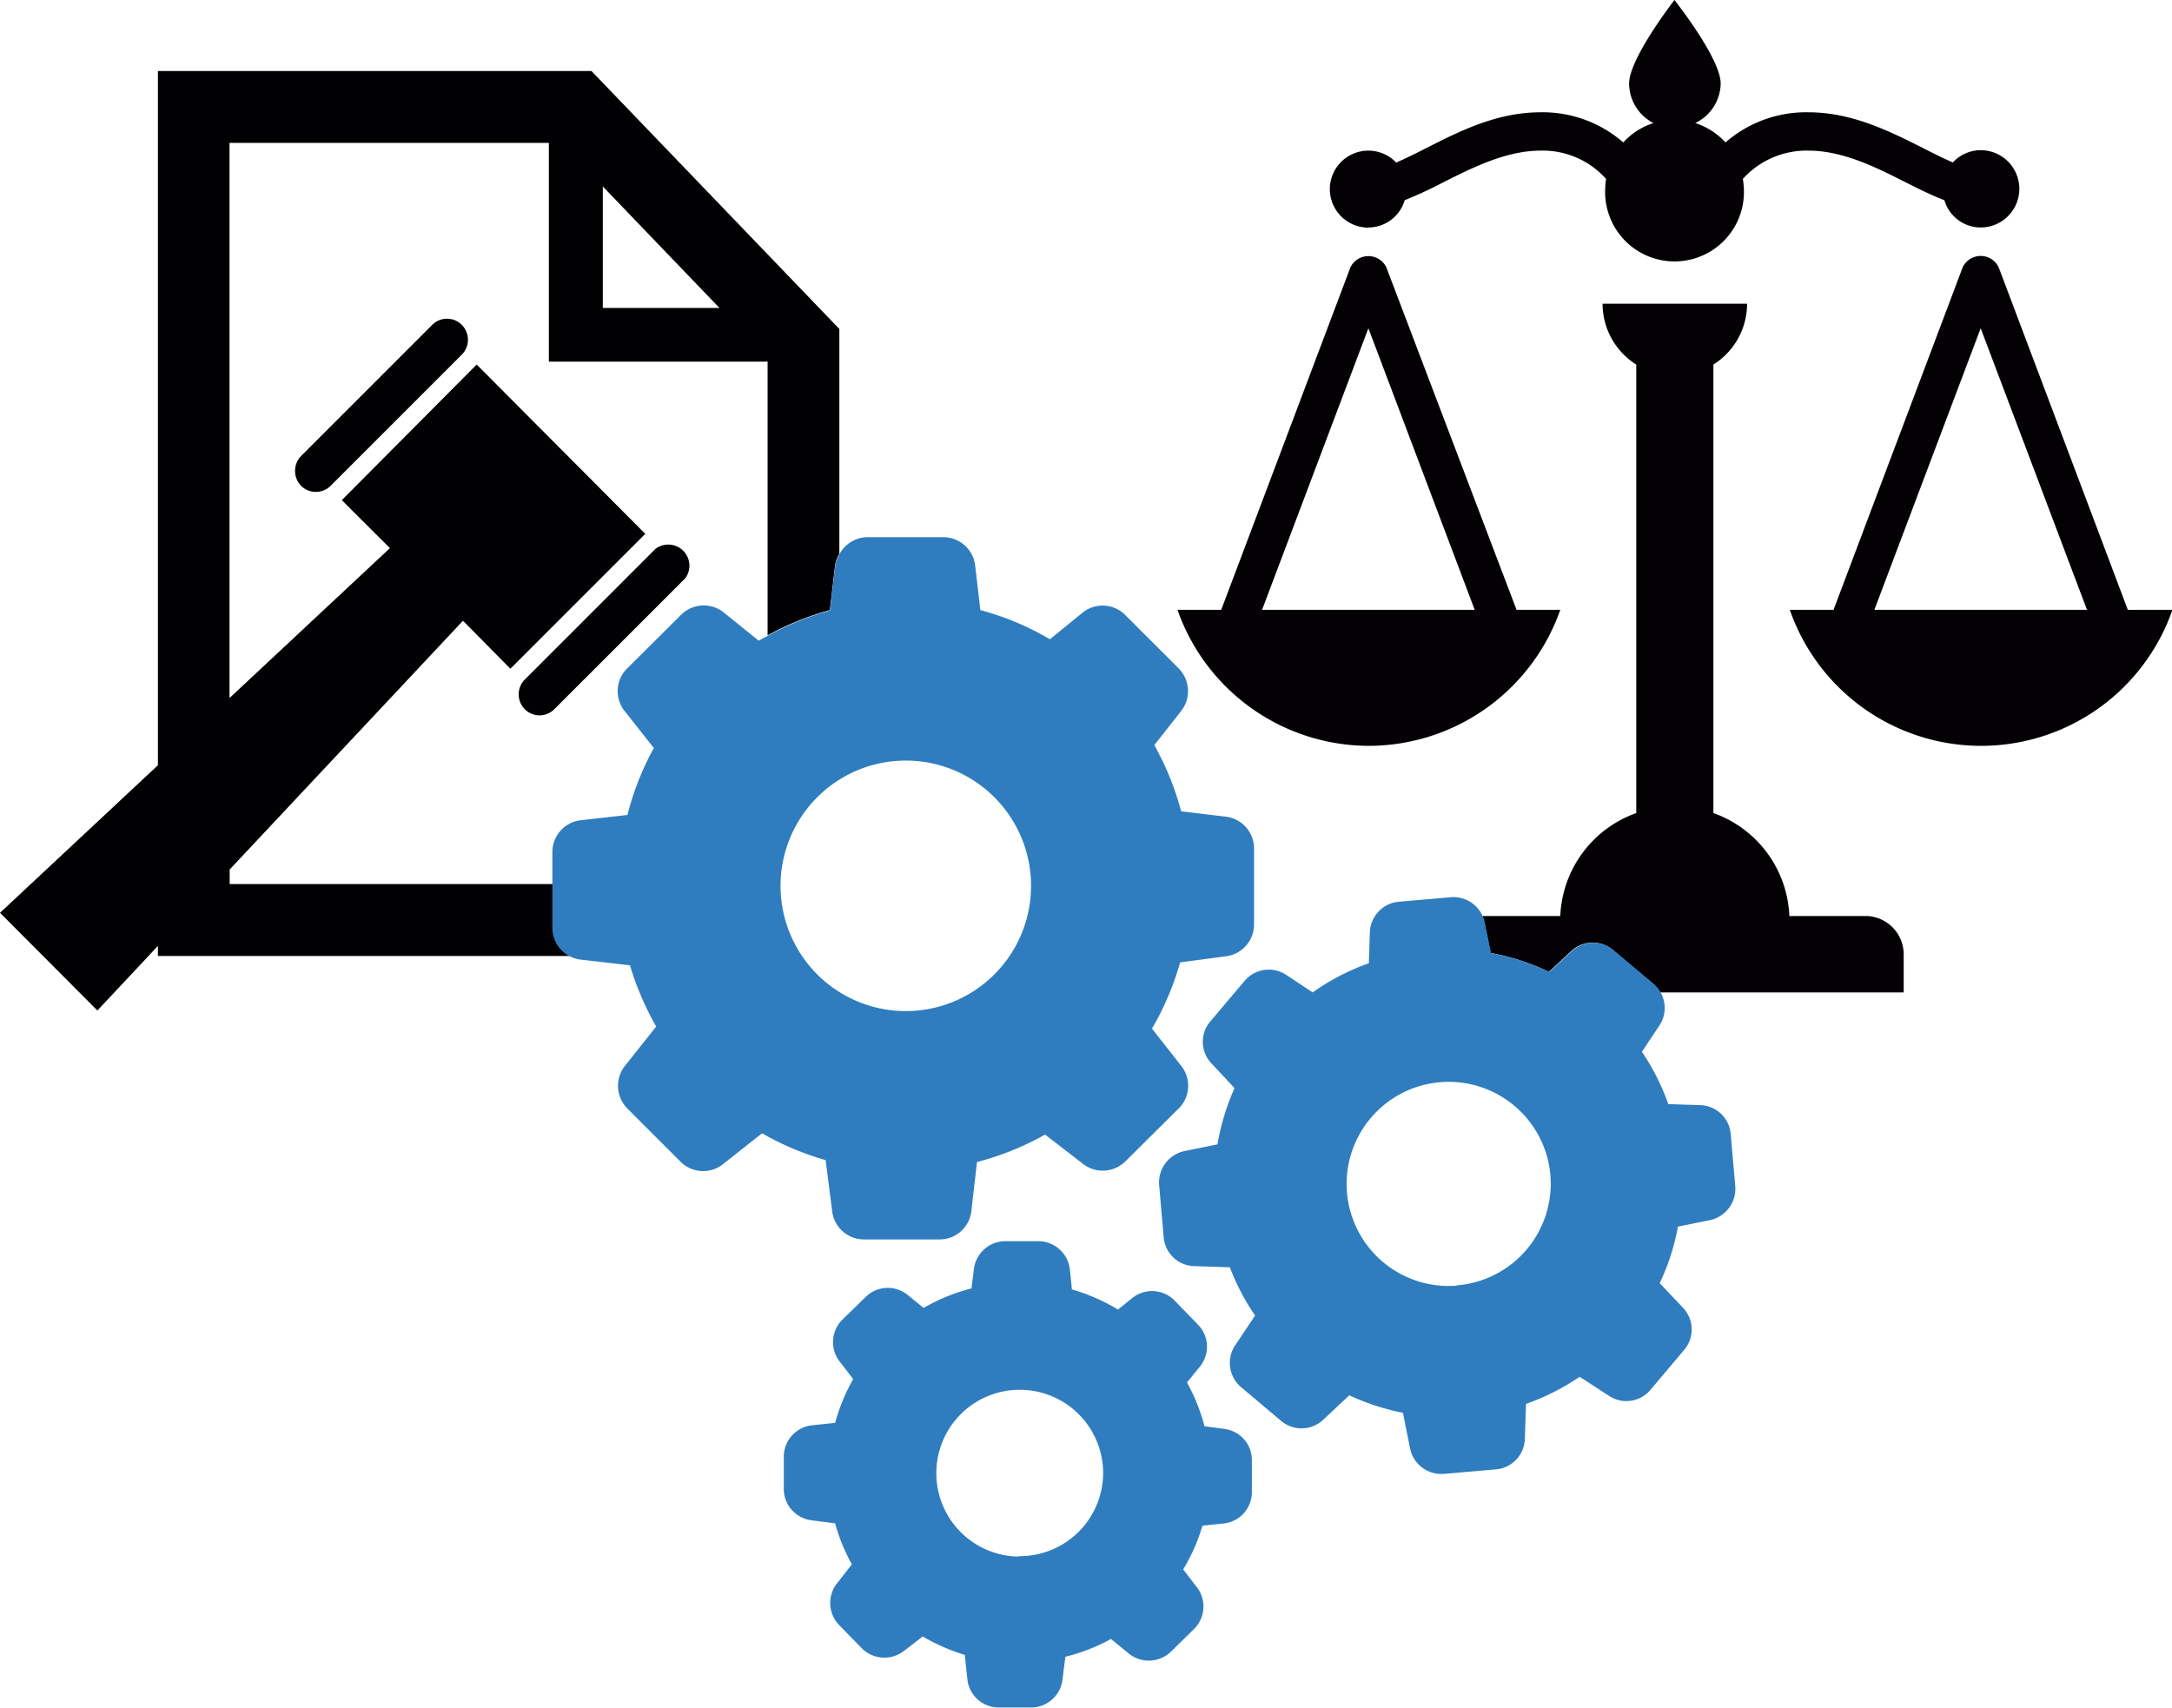 <svg xmlns="http://www.w3.org/2000/svg" viewBox="0 0 148.95 117.16"><defs><style>.cls-1{fill:none;}.cls-2{fill:#030104;}.cls-3{fill:#010002;}.cls-4{fill:#2f7dbf;}</style></defs><title>Recurso 4Servicios</title><g id="Capa_2" data-name="Capa 2"><g id="Capa_1-2" data-name="Capa 1"><path class="cls-1" d="M70.64,60.74a8.59,8.59,0,0,0-8.59-8.58,8.48,8.48,0,0,0-4.48,1.28V65.56H55a8.58,8.58,0,0,0,15.68-4.82Z"/><path class="cls-1" d="M37.65,24.81V9.8H15.75V47.87l11-10.28-3.3-3.29L32.69,25,44.26,36.61,35,45.86,31.7,42.55,15.75,59.61v1H37.92v-2.2a2.2,2.2,0,0,1,1.95-2.19l3.2-.36a19.08,19.08,0,0,1,1.81-4.59l-2-2.53A2.19,2.19,0,0,1,43,45.85l3.67-3.67A2.2,2.2,0,0,1,49.63,42L52,43.91c.2-.12.42-.23.62-.34V24.81Zm-5.94-.5-9,9a1.44,1.44,0,0,1-2,0,1.47,1.47,0,0,1,0-2.07l9-9a1.43,1.43,0,0,1,2.05,0A1.45,1.45,0,0,1,31.71,24.31ZM47.05,39.64l-9,9a1.43,1.43,0,0,1-2,0,1.45,1.45,0,0,1,0-2.06l9-9a1.45,1.45,0,0,1,2.06,2Z"/><path class="cls-1" d="M70,95.28a5.72,5.72,0,1,0,5.65,5.79A5.71,5.71,0,0,0,70,95.28Z"/><polygon class="cls-1" points="101.13 41.82 93.84 22.51 86.55 41.82 101.13 41.82 101.13 41.82"/><polygon class="cls-1" points="41.34 12.79 41.34 21.12 49.36 21.12 41.34 12.79"/><polygon class="cls-1" points="128.54 41.82 143.12 41.82 143.12 41.82 135.83 22.51 128.54 41.82"/><path class="cls-1" d="M98.73,74.14a7,7,0,1,0,7.59,6.41A7,7,0,0,0,98.73,74.14Z"/><path class="cls-2" d="M93.84,15.6a2.6,2.6,0,0,0,2.49-1.87A28.59,28.59,0,0,0,99,12.49c2-1,4.29-2.16,6.65-2.16a5.82,5.82,0,0,1,4.49,1.94,5.05,5.05,0,0,0-.06.68,4.76,4.76,0,1,0,9.51,0,5.05,5.05,0,0,0-.07-.68,5.88,5.88,0,0,1,4.5-1.94c2.36,0,4.64,1.15,6.64,2.16.92.46,1.81.91,2.68,1.24a2.6,2.6,0,0,0,2.49,1.87,2.65,2.65,0,0,0,0-5.3,2.61,2.61,0,0,0-1.91.84c-.65-.28-1.35-.63-2.07-1C129.58,9,127,7.7,124,7.7a8.39,8.39,0,0,0-5.67,2.07,4.78,4.78,0,0,0-2.07-1.33A3.07,3.07,0,0,0,118,5.73C118,4,114.83,0,114.83,0s-3.11,4-3.11,5.73a3.07,3.07,0,0,0,1.67,2.71,4.72,4.72,0,0,0-2.07,1.33,8.41,8.41,0,0,0-5.67-2.07c-3,0-5.56,1.3-7.83,2.45-.72.37-1.42.71-2.07,1a2.64,2.64,0,1,0-1.91,4.46Z"/><path class="cls-2" d="M145.92,41.82l-8.86-23.5a1.37,1.37,0,0,0-2.46,0l-8.86,23.5h-3a13.89,13.89,0,0,0,26.24,0Zm-2.8,0H128.54l7.29-19.31,7.29,19.31Z"/><path class="cls-2" d="M128,62.82h-5.29a7.83,7.83,0,0,0-5.21-7.06V25a4.93,4.93,0,0,0,2.31-4.17H109.9A4.93,4.93,0,0,0,112.21,25V55.76A7.84,7.84,0,0,0,107,62.82h-5.35a2.06,2.06,0,0,1,.14.44l.43,2.09a15.89,15.89,0,0,1,4,1.3l1.51-1.41a2.16,2.16,0,0,1,2.89-.08l2.74,2.31a2.26,2.26,0,0,1,.48.59h16.71V65.44A2.63,2.63,0,0,0,128,62.82Z"/><path class="cls-2" d="M93.84,51.15A13.94,13.94,0,0,0,107,41.82h-3L95.07,18.33a1.37,1.37,0,0,0-2.46,0L83.75,41.82h-3A13.93,13.93,0,0,0,93.84,51.15Zm0-28.64,7.29,19.31H86.55Z"/><path class="cls-3" d="M29.66,22.26l-9,9a1.47,1.47,0,0,0,0,2.07,1.44,1.44,0,0,0,2,0l9-9a1.45,1.45,0,0,0,0-2.06A1.43,1.43,0,0,0,29.66,22.26Z"/><path class="cls-3" d="M37.92,63.63v-3H15.75v-1l16-17.06L35,45.86l9.25-9.25L32.69,25,23.44,34.3l3.3,3.29-11,10.28V9.8h21.9v15h15V43.57a19.51,19.51,0,0,1,4.27-1.73l.35-3a2.31,2.31,0,0,1,.3-.87V22.56l-17-17.69H10.83V52.48L0,62.6l6.68,6.7,4.15-4.43v.69H39.08A2.18,2.18,0,0,1,37.92,63.63Zm3.42-50.84,8,8.33h-8Z"/><path class="cls-3" d="M45,37.59l-9,9a1.45,1.45,0,0,0,0,2.06,1.43,1.43,0,0,0,2,0l9-9a1.45,1.45,0,0,0-2.06-2Z"/><path class="cls-4" d="M57.06,83A2.2,2.2,0,0,0,59.25,85h5.19A2.19,2.19,0,0,0,66.62,83L67,79.69a19.52,19.52,0,0,0,4.67-1.88l2.59,2a2.2,2.2,0,0,0,2.92-.17L80.85,76A2.19,2.19,0,0,0,81,73.09l-2-2.55A19.48,19.48,0,0,0,80.93,66L84,65.59a2.2,2.2,0,0,0,2-2.18V58.22A2.2,2.2,0,0,0,84,56l-3-.36a19.48,19.48,0,0,0-1.84-4.54L81,48.76a2.21,2.21,0,0,0-.17-2.92l-3.66-3.66A2.19,2.19,0,0,0,74.26,42L72,43.84a19.06,19.06,0,0,0-4.77-2l-.35-3a2.2,2.2,0,0,0-2.18-2h-5.2A2.2,2.2,0,0,0,57.57,38a2.31,2.31,0,0,0-.3.87l-.35,3a19.51,19.51,0,0,0-4.27,1.73c-.2.11-.42.22-.62.34L49.63,42a2.2,2.2,0,0,0-2.92.16L43,45.85a2.19,2.19,0,0,0-.16,2.92l2,2.53a19.08,19.08,0,0,0-1.81,4.59l-3.2.36a2.2,2.2,0,0,0-1.95,2.19v5.19a2.18,2.18,0,0,0,1.16,1.93,2.09,2.09,0,0,0,.79.25l3.37.39A20.11,20.11,0,0,0,45,70.4l-2.13,2.68A2.21,2.21,0,0,0,43,76l3.67,3.67a2.19,2.19,0,0,0,2.92.16l2.67-2.11a19.41,19.41,0,0,0,4.36,1.84ZM55,65.56a8.59,8.59,0,0,1,7.09-13.4A8.59,8.59,0,1,1,55,65.56Z"/><path class="cls-4" d="M110.65,65.17a2.16,2.16,0,0,0-2.89.08l-1.51,1.41a15.89,15.89,0,0,0-4-1.3l-.43-2.09a2.06,2.06,0,0,0-.14-.44,2.2,2.2,0,0,0-2.17-1.3l-3.57.31a2.18,2.18,0,0,0-2,2.09l-.07,2.13a15.56,15.56,0,0,0-3.85,2l-1.81-1.2a2.17,2.17,0,0,0-2.86.41L83,70.05a2.15,2.15,0,0,0,.08,2.88l1.58,1.69a16.38,16.38,0,0,0-1.17,3.86l-2.26.46a2.2,2.2,0,0,0-1.74,2.32l.31,3.57a2.16,2.16,0,0,0,2.09,2l2.45.08a15.58,15.58,0,0,0,1.73,3.31L84.7,92.27a2.17,2.17,0,0,0,.41,2.86l2.74,2.31a2.17,2.17,0,0,0,2.89-.07l1.79-1.68a16.34,16.34,0,0,0,3.68,1.2l.49,2.45A2.19,2.19,0,0,0,99,101.08l3.57-.31a2.16,2.16,0,0,0,2-2.09l.08-2.4a16.1,16.1,0,0,0,3.68-1.86l2,1.3a2.16,2.16,0,0,0,2.86-.41l2.31-2.74a2.16,2.16,0,0,0-.08-2.88L113.82,88a15.7,15.7,0,0,0,1.25-3.88l2.18-.44A2.2,2.2,0,0,0,119,81.36l-.31-3.57a2.16,2.16,0,0,0-2.09-2l-2.19-.07a16.13,16.13,0,0,0-1.81-3.59l1.19-1.79a2.16,2.16,0,0,0,.09-2.28,2.26,2.26,0,0,0-.48-.59Zm-10.74,23a7,7,0,1,1,6.41-7.6A7,7,0,0,1,99.91,88.15Z"/><path class="cls-4" d="M84,98l-1.4-.19a12.83,12.83,0,0,0-1.2-3l.88-1.08a2.16,2.16,0,0,0-.13-2.89L80.56,89.2a2.17,2.17,0,0,0-2.89-.2l-1,.81a13.07,13.07,0,0,0-3.16-1.38l-.14-1.36a2.18,2.18,0,0,0-2.14-1.95l-2.2,0A2.18,2.18,0,0,0,66.79,87l-.17,1.36a12.65,12.65,0,0,0-3.28,1.34l-1.09-.89a2.16,2.16,0,0,0-2.88.13l-1.59,1.55a2.17,2.17,0,0,0-.2,2.88l.93,1.21a13,13,0,0,0-1.24,3l-1.52.16a2.17,2.17,0,0,0-2,2.14l0,2.2a2.17,2.17,0,0,0,1.9,2.18l1.62.21a12.49,12.49,0,0,0,1.15,2.81l-1,1.28a2.18,2.18,0,0,0,.13,2.89l1.54,1.58a2.19,2.19,0,0,0,2.89.2l1.3-1a13.18,13.18,0,0,0,2.88,1.26l.18,1.67a2.16,2.16,0,0,0,2.14,1.94l2.2,0a2.17,2.17,0,0,0,2.18-1.9l.2-1.58a13,13,0,0,0,3.13-1.22l1.22,1a2.18,2.18,0,0,0,2.89-.13l1.57-1.54a2.17,2.17,0,0,0,.2-2.89l-.93-1.21a12.62,12.62,0,0,0,1.32-3l1.45-.15a2.16,2.16,0,0,0,1.94-2.14l0-2.2A2.15,2.15,0,0,0,84,98Zm-14.14,8.75a5.72,5.72,0,1,1,5.79-5.65A5.72,5.72,0,0,1,69.81,106.72Z"/></g></g></svg>